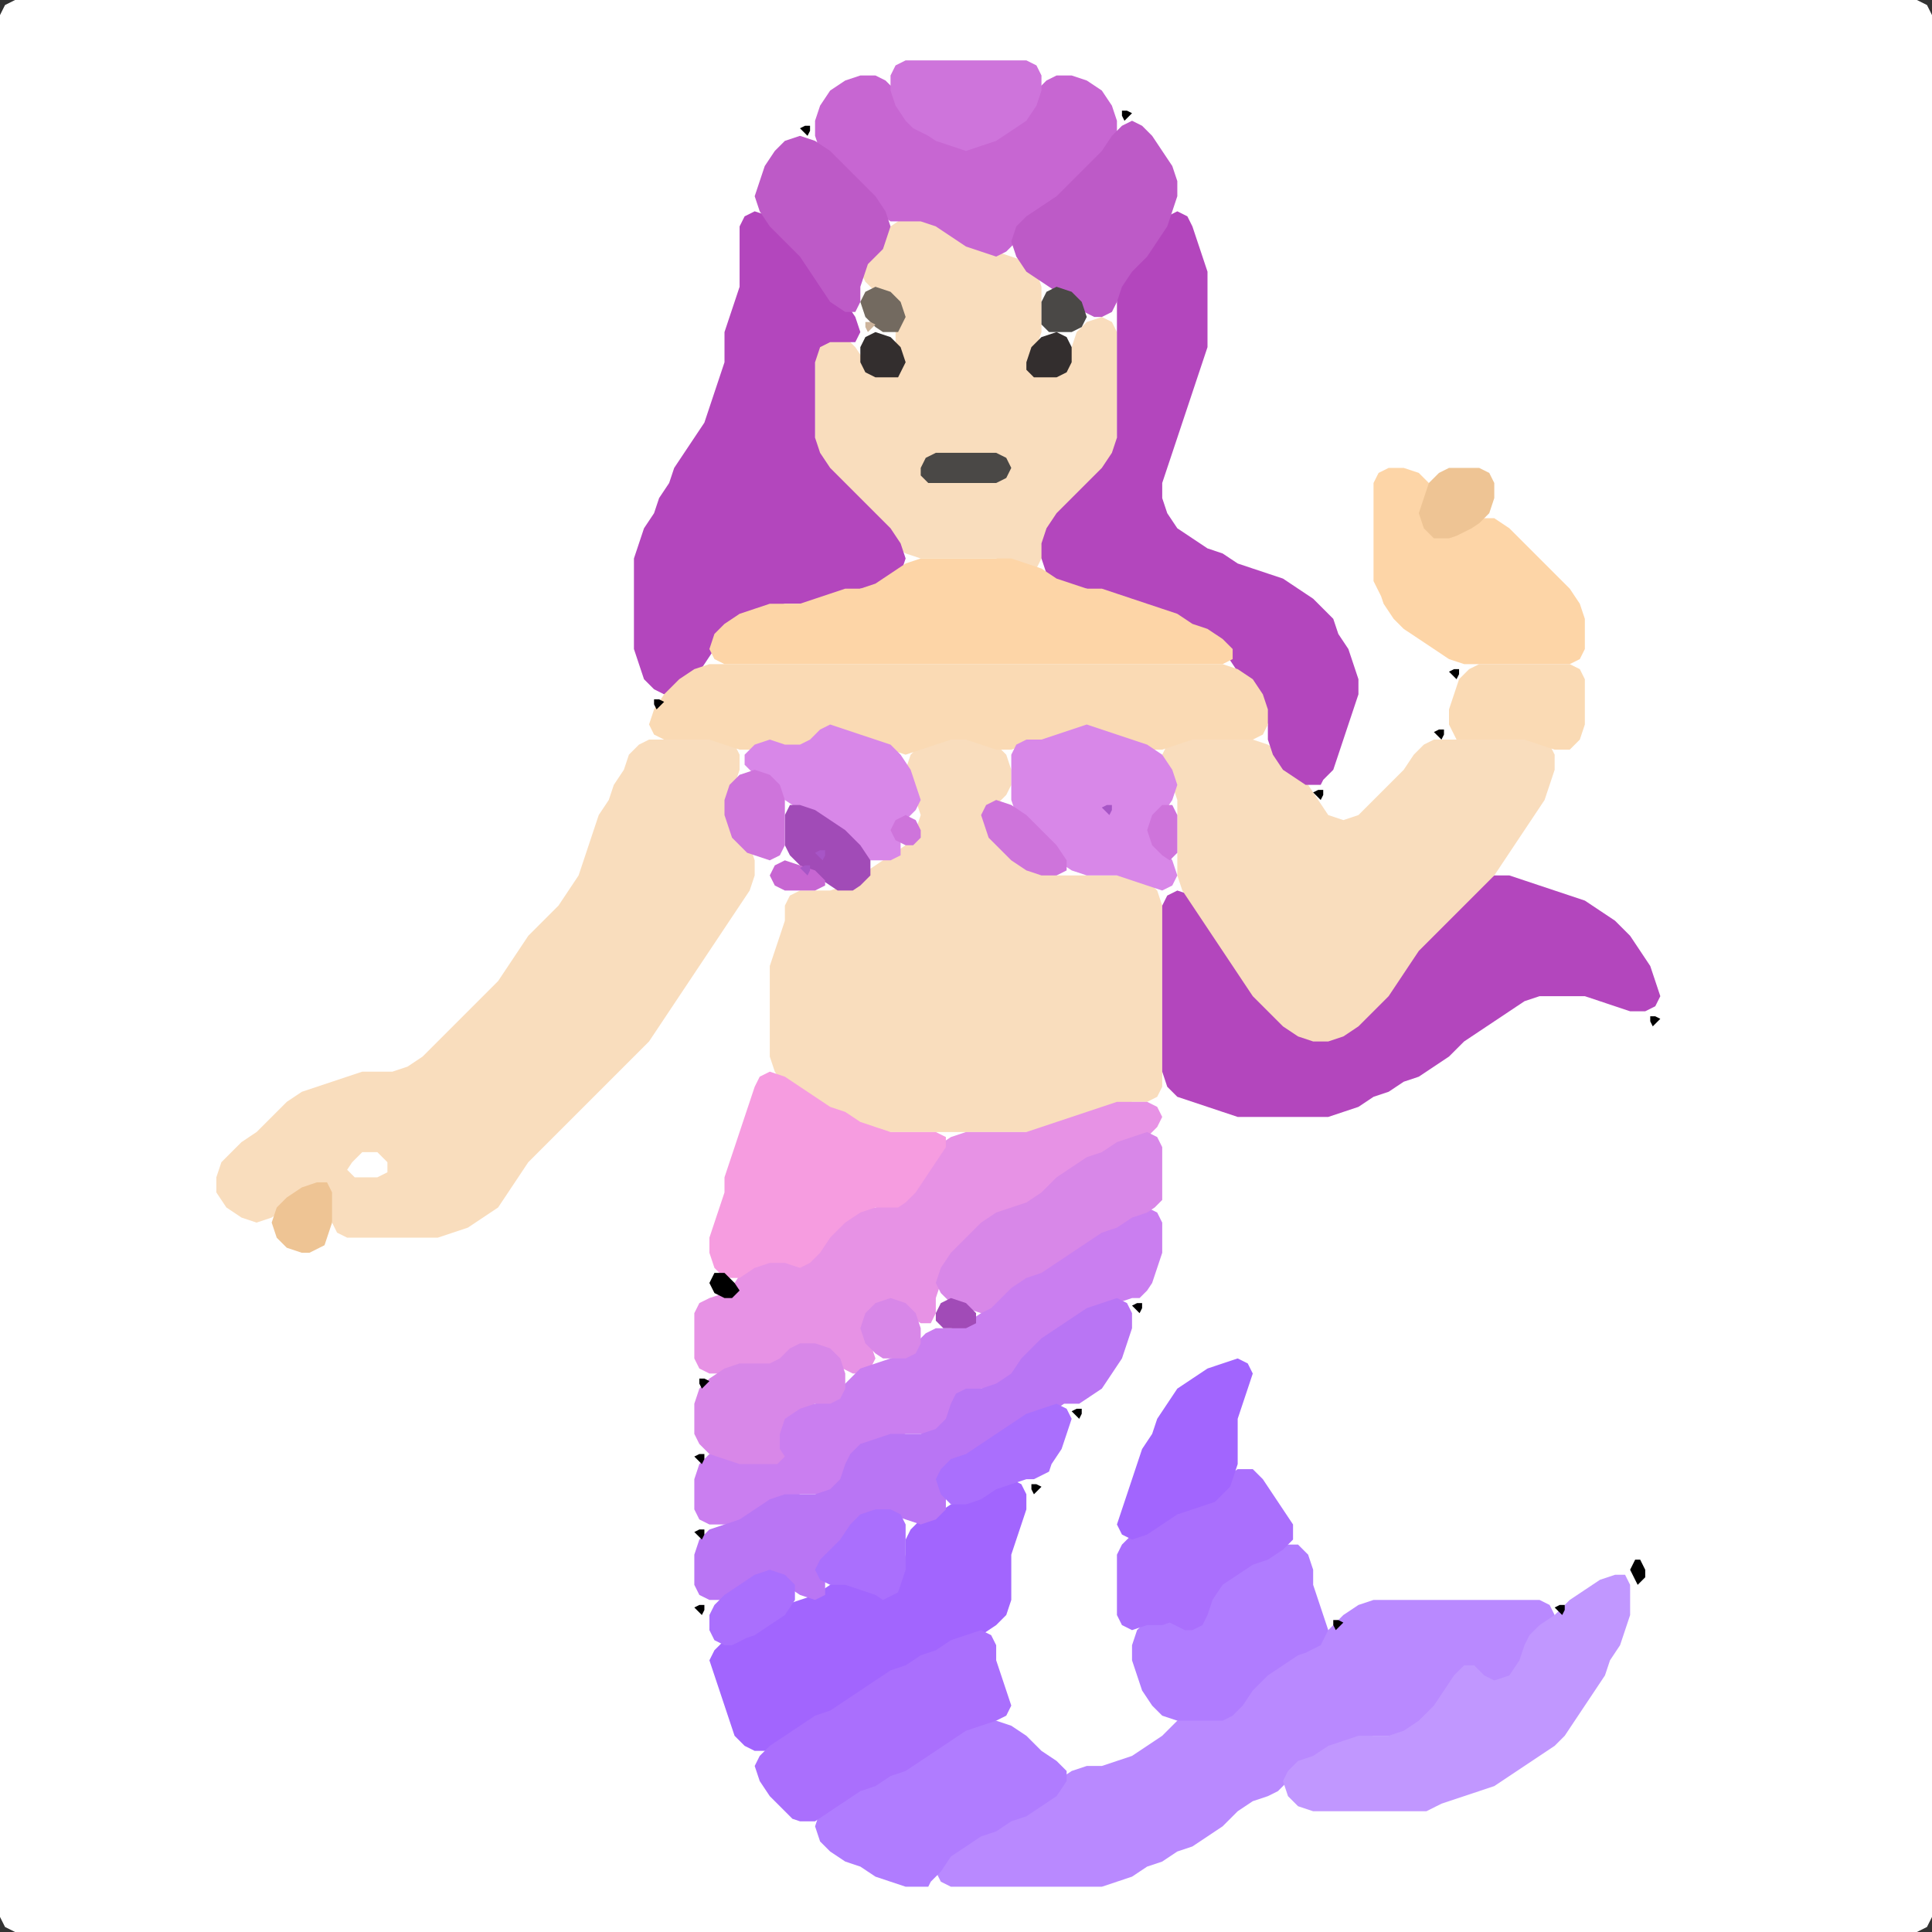 <?xml version="1.0" encoding="UTF-8" standalone="no"?>
<!DOCTYPE svg PUBLIC "-//W3C//DTD SVG 1.1//EN"
"http://www.w3.org/Graphics/SVG/1.1/DTD/svg11.dtd">
<svg width="128" height="128" xmlns="http://www.w3.org/2000/svg" version="1.1">
<rect width="100%" height="100%" fill="#333333" stroke="none"/>
<path d="M 26.5 128.0 L 27.0 128.0 L 28.0 128.0 L 29.0 128.0 L 30.0 128.0 L 31.0 128.0 L 32.0 128.0 L 33.0 128.0 L 34.0 128.0 L 35.0 128.0 L 36.0 128.0 L 37.0 128.0 L 38.0 128.0 L 39.0 128.0 L 40.0 128.0 L 41.0 128.0 L 42.0 128.0 L 43.0 128.0 L 44.0 128.0 L 45.0 128.0 L 46.0 128.0 L 47.0 128.0 L 48.0 128.0 L 49.0 128.0 L 50.0 128.0 L 51.0 128.0 L 52.0 128.0 L 53.0 128.0 L 54.0 128.0 L 55.0 128.0 L 56.0 128.0 L 57.0 128.0 L 58.0 128.0 L 59.0 128.0 L 60.0 128.0 L 61.0 128.0 L 62.0 128.0 L 63.0 128.0 L 64.0 128.0 L 65.0 128.0 L 66.0 128.0 L 67.0 128.0 L 68.0 128.0 L 69.0 128.0 L 70.0 128.0 L 71.0 128.0 L 72.0 128.0 L 73.0 128.0 L 74.0 128.0 L 75.0 128.0 L 76.0 128.0 L 77.0 128.0 L 78.0 128.0 L 79.0 128.0 L 80.0 128.0 L 81.0 128.0 L 82.0 128.0 L 83.0 128.0 L 84.0 128.0 L 85.0 128.0 L 86.0 128.0 L 87.0 128.0 L 88.0 128.0 L 89.0 128.0 L 90.0 128.0 L 91.0 128.0 L 92.0 128.0 L 93.0 128.0 L 94.0 128.0 L 95.0 128.0 L 96.0 128.0 L 97.0 128.0 L 98.0 128.0 L 99.0 128.0 L 100.0 128.0 L 101.0 128.0 L 102.0 128.0 L 103.0 128.0 L 104.0 128.0 L 105.0 128.0 L 106.0 128.0 L 107.0 128.0 L 108.0 128.0 L 109.0 128.0 L 110.0 128.0 L 111.0 128.0 L 112.0 128.0 L 113.0 128.0 L 114.0 128.0 L 115.0 128.0 L 116.0 128.0 L 117.0 128.0 L 118.0 128.0 L 119.0 128.0 L 120.0 128.0 L 121.0 128.0 L 122.0 128.0 L 123.0 128.0 L 124.0 128.0 L 125.0 128.0 L 126.0 128.0 L 127.0 128.0 L 127.667 127.667 L 128.0 127.0 L 128.0 126.0 L 128.0 125.0 L 128.0 124.0 L 128.0 123.0 L 128.0 122.0 L 128.0 121.0 L 128.0 120.0 L 128.0 119.0 L 128.0 118.0 L 128.0 117.0 L 128.0 116.0 L 128.0 115.0 L 128.0 114.0 L 128.0 113.0 L 128.0 112.0 L 128.0 111.0 L 128.0 110.0 L 128.0 109.0 L 128.0 108.0 L 128.0 107.0 L 128.0 106.0 L 128.0 105.0 L 128.0 104.0 L 128.0 103.0 L 128.0 102.0 L 128.0 101.0 L 128.0 100.0 L 128.0 99.0 L 128.0 98.0 L 128.0 97.0 L 128.0 96.0 L 128.0 95.0 L 128.0 94.0 L 128.0 93.0 L 128.0 92.0 L 128.0 91.0 L 128.0 90.0 L 128.0 89.0 L 128.0 88.0 L 128.0 87.0 L 128.0 86.0 L 128.0 85.0 L 128.0 84.0 L 128.0 83.0 L 128.0 82.0 L 128.0 81.0 L 128.0 80.0 L 128.0 79.0 L 128.0 78.0 L 128.0 77.0 L 128.0 76.0 L 128.0 75.0 L 128.0 74.0 L 128.0 73.0 L 128.0 72.0 L 128.0 71.0 L 128.0 70.0 L 128.0 69.0 L 128.0 68.0 L 128.0 67.0 L 128.0 66.0 L 128.0 65.0 L 128.0 64.0 L 128.0 63.0 L 128.0 62.0 L 128.0 61.0 L 128.0 60.0 L 128.0 59.0 L 128.0 58.0 L 128.0 57.0 L 128.0 56.0 L 128.0 55.0 L 128.0 54.0 L 128.0 53.0 L 128.0 52.0 L 128.0 51.0 L 128.0 50.0 L 128.0 49.0 L 128.0 48.0 L 128.0 47.0 L 128.0 46.0 L 128.0 45.0 L 128.0 44.0 L 128.0 43.0 L 128.0 42.0 L 128.0 41.0 L 128.0 40.0 L 128.0 39.0 L 128.0 38.0 L 128.0 37.0 L 128.0 36.0 L 128.0 35.0 L 128.0 34.0 L 128.0 33.0 L 128.0 32.0 L 128.0 31.0 L 128.0 30.0 L 128.0 29.0 L 128.0 28.0 L 128.0 27.0 L 128.0 26.0 L 128.0 25.0 L 128.0 24.0 L 128.0 23.0 L 128.0 22.0 L 128.0 21.0 L 128.0 20.0 L 128.0 19.0 L 128.0 18.0 L 128.0 17.0 L 128.0 16.0 L 128.0 15.0 L 128.0 14.0 L 128.0 13.0 L 128.0 12.0 L 128.0 11.0 L 128.0 10.0 L 128.0 9.0 L 128.0 8.0 L 128.0 7.0 L 128.0 6.0 L 128.0 5.0 L 128.0 4.0 L 128.0 3.0 L 128.0 2.0 L 128.0 1.0 L 127.667 0.333 L 127.0 0.0 L 126.0 0.0 L 125.0 0.0 L 124.0 0.0 L 123.0 0.0 L 122.0 0.0 L 121.0 0.0 L 120.0 0.0 L 119.0 0.0 L 118.0 0.0 L 117.0 0.0 L 116.0 0.0 L 115.0 0.0 L 114.0 0.0 L 113.0 0.0 L 112.0 0.0 L 111.0 0.0 L 110.0 0.0 L 109.0 0.0 L 108.0 0.0 L 107.0 0.0 L 106.0 0.0 L 105.0 0.0 L 104.0 0.0 L 103.0 0.0 L 102.0 0.0 L 101.0 0.0 L 100.0 0.0 L 99.0 0.0 L 98.0 0.0 L 97.0 0.0 L 96.0 0.0 L 95.0 0.0 L 94.0 0.0 L 93.0 0.0 L 92.0 0.0 L 91.0 0.0 L 90.0 0.0 L 89.0 0.0 L 88.0 0.0 L 87.0 0.0 L 86.0 0.0 L 85.0 0.0 L 84.0 0.0 L 83.0 0.0 L 82.0 0.0 L 81.0 0.0 L 80.0 0.0 L 79.0 0.0 L 78.0 0.0 L 77.0 0.0 L 76.0 0.0 L 75.0 0.0 L 74.0 0.0 L 73.0 0.0 L 72.0 0.0 L 71.0 0.0 L 70.0 0.0 L 69.0 0.0 L 68.0 0.0 L 67.0 0.0 L 66.0 0.0 L 65.0 0.0 L 64.0 0.0 L 63.0 0.0 L 62.0 0.0 L 61.0 0.0 L 60.0 0.0 L 59.0 0.0 L 58.0 0.0 L 57.0 0.0 L 56.0 0.0 L 55.0 0.0 L 54.0 0.0 L 53.0 0.0 L 52.0 0.0 L 51.0 0.0 L 50.0 0.0 L 49.0 0.0 L 48.0 0.0 L 47.0 0.0 L 46.0 0.0 L 45.0 0.0 L 44.0 0.0 L 43.0 0.0 L 42.0 0.0 L 41.0 0.0 L 40.0 0.0 L 39.0 0.0 L 38.0 0.0 L 37.0 0.0 L 36.0 0.0 L 35.0 0.0 L 34.0 0.0 L 33.0 0.0 L 32.0 0.0 L 31.0 0.0 L 30.0 0.0 L 29.0 0.0 L 28.0 0.0 L 27.0 0.0 L 26.0 0.0 L 25.0 0.0 L 24.0 0.0 L 23.0 0.0 L 22.0 0.0 L 21.0 0.0 L 20.0 0.0 L 19.0 0.0 L 18.0 0.0 L 17.0 0.0 L 16.0 0.0 L 15.0 0.0 L 14.0 0.0 L 13.0 0.0 L 12.0 0.0 L 11.0 0.0 L 10.0 0.0 L 9.0 0.0 L 8.0 0.0 L 7.0 0.0 L 6.0 0.0 L 5.0 0.0 L 4.0 0.0 L 3.0 0.0 L 2.0 0.0 L 1.0 0.0 L 0.333 0.333 L 0.0 1.0 L 0.0 2.0 L 0.0 3.0 L 0.0 4.0 L 0.0 5.0 L 0.0 6.0 L 0.0 7.0 L 0.0 8.0 L 0.0 9.0 L 0.0 10.0 L 0.0 11.0 L 0.0 12.0 L 0.0 13.0 L 0.0 14.0 L 0.0 15.0 L 0.0 16.0 L 0.0 17.0 L 0.0 18.0 L 0.0 19.0 L 0.0 20.0 L 0.0 21.0 L 0.0 22.0 L 0.0 23.0 L 0.0 24.0 L 0.0 25.0 L 0.0 26.0 L 0.0 27.0 L 0.0 28.0 L 0.0 29.0 L 0.0 30.0 L 0.0 31.0 L 0.0 32.0 L 0.0 33.0 L 0.0 34.0 L 0.0 35.0 L 0.0 36.0 L 0.0 37.0 L 0.0 38.0 L 0.0 39.0 L 0.0 40.0 L 0.0 41.0 L 0.0 42.0 L 0.0 43.0 L 0.0 44.0 L 0.0 45.0 L 0.0 46.0 L 0.0 47.0 L 0.0 48.0 L 0.0 49.0 L 0.0 50.0 L 0.0 51.0 L 0.0 52.0 L 0.0 53.0 L 0.0 54.0 L 0.0 55.0 L 0.0 56.0 L 0.0 57.0 L 0.0 58.0 L 0.0 59.0 L 0.0 60.0 L 0.0 61.0 L 0.0 62.0 L 0.0 63.0 L 0.0 64.0 L 0.0 65.0 L 0.0 66.0 L 0.0 67.0 L 0.0 68.0 L 0.0 69.0 L 0.0 70.0 L 0.0 71.0 L 0.0 72.0 L 0.0 73.0 L 0.0 74.0 L 0.0 75.0 L 0.0 76.0 L 0.0 77.0 L 0.0 78.0 L 0.0 79.0 L 0.0 80.0 L 0.0 81.0 L 0.0 82.0 L 0.0 83.0 L 0.0 84.0 L 0.0 85.0 L 0.0 86.0 L 0.0 87.0 L 0.0 88.0 L 0.0 89.0 L 0.0 90.0 L 0.0 91.0 L 0.0 92.0 L 0.0 93.0 L 0.0 94.0 L 0.0 95.0 L 0.0 96.0 L 0.0 97.0 L 0.0 98.0 L 0.0 99.0 L 0.0 100.0 L 0.0 101.0 L 0.0 102.0 L 0.0 103.0 L 0.0 104.0 L 0.0 105.0 L 0.0 106.0 L 0.0 107.0 L 0.0 108.0 L 0.0 109.0 L 0.0 110.0 L 0.0 111.0 L 0.0 112.0 L 0.0 113.0 L 0.0 114.0 L 0.0 115.0 L 0.0 116.0 L 0.0 117.0 L 0.0 118.0 L 0.0 119.0 L 0.0 120.0 L 0.0 121.0 L 0.0 122.0 L 0.0 123.0 L 0.0 124.0 L 0.0 125.0 L 0.0 126.0 L 0.0 127.0 L 0.333 127.667 L 1.0 128.0 L 2.0 128.0 L 3.0 128.0 L 4.0 128.0 L 5.0 128.0 L 6.0 128.0 L 7.0 128.0 L 8.0 128.0 L 9.0 128.0 L 10.0 128.0 L 11.0 128.0 L 12.0 128.0 L 13.0 128.0 L 14.0 128.0 L 15.0 128.0 L 16.0 128.0 L 17.0 128.0 L 18.0 128.0 L 19.0 128.0 L 20.0 128.0 L 21.0 128.0 L 22.0 128.0 L 23.0 128.0 L 24.0 128.0 L 25.0 128.0 L 25.5 128.0 Z" stroke="none" fill="rgb(255,255,255)" />
<path d="M 59.5 75.0 L 60.0 75.0 L 61.0 75.0 L 62.0 75.0 L 63.0 75.0 L 64.0 75.0 L 65.0 75.0 L 66.0 75.0 L 67.0 75.0 L 68.0 75.0 L 69.0 75.0 L 70.0 74.667 L 71.0 74.333 L 72.0 74.0 L 73.0 73.667 L 74.0 73.333 L 75.0 73.0 L 76.0 73.0 L 76.667 72.667 L 77.0 72.0 L 77.0 71.0 L 77.0 70.0 L 77.0 69.0 L 77.0 68.0 L 77.0 67.0 L 77.0 66.0 L 77.0 65.0 L 77.0 64.0 L 77.0 63.0 L 77.0 62.0 L 77.0 61.0 L 77.0 60.0 L 76.667 59.0 L 76.0 58.333 L 75.0 58.0 L 74.0 58.0 L 73.0 58.0 L 72.0 58.0 L 71.0 58.0 L 70.0 58.0 L 69.0 57.667 L 68.0 57.0 L 67.0 56.0 L 66.0 55.0 L 65.667 54.0 L 66.0 53.333 L 66.667 52.667 L 67.0 52.0 L 67.0 51.0 L 66.667 50.0 L 66.0 49.333 L 65.0 49.0 L 64.0 49.0 L 63.0 49.0 L 62.0 49.0 L 61.0 49.333 L 60.333 50.0 L 60.0 51.0 L 60.333 52.0 L 60.667 53.0 L 61.0 54.0 L 60.667 55.0 L 60.0 56.0 L 59.0 56.667 L 58.0 57.333 L 57.0 58.0 L 56.0 58.667 L 55.0 59.0 L 54.0 59.0 L 53.0 59.0 L 52.333 59.333 L 52.0 60.0 L 52.0 61.0 L 51.667 62.0 L 51.333 63.0 L 51.0 64.0 L 51.0 65.0 L 51.0 66.0 L 51.0 67.0 L 51.0 68.0 L 51.0 69.0 L 51.0 70.0 L 51.333 71.0 L 52.0 72.0 L 53.0 72.667 L 54.0 73.333 L 55.0 73.667 L 56.0 74.333 L 57.0 74.667 L 58.0 75.0 L 58.5 75.0 Z" stroke="none" fill="rgb(249,221,189)" />
<path d="M 24.5 82.0 L 25.0 82.0 L 26.0 82.0 L 27.0 82.0 L 28.0 82.0 L 29.0 82.0 L 30.0 81.667 L 31.0 81.333 L 32.0 80.667 L 33.0 80.0 L 33.667 79.0 L 34.333 78.0 L 35.0 77.0 L 36.0 76.0 L 37.0 75.0 L 38.0 74.0 L 39.0 73.0 L 40.0 72.0 L 41.0 71.0 L 42.0 70.0 L 43.0 69.0 L 43.667 68.0 L 44.333 67.0 L 45.0 66.0 L 45.667 65.0 L 46.333 64.0 L 47.0 63.0 L 47.667 62.0 L 48.333 61.0 L 49.0 60.0 L 49.667 59.0 L 50.0 58.0 L 50.0 57.0 L 49.667 56.0 L 49.0 55.0 L 48.333 54.0 L 48.333 53.0 L 48.667 52.0 L 49.0 51.0 L 49.0 50.0 L 48.667 49.333 L 48.0 49.0 L 47.0 49.0 L 46.0 49.0 L 45.0 49.0 L 44.0 49.0 L 43.0 49.0 L 42.333 49.333 L 41.667 50.0 L 41.333 51.0 L 40.667 52.0 L 40.333 53.0 L 39.667 54.0 L 39.333 55.0 L 39.0 56.0 L 38.667 57.0 L 38.333 58.0 L 37.667 59.0 L 37.0 60.0 L 36.0 61.0 L 35.0 62.0 L 34.333 63.0 L 33.667 64.0 L 33.0 65.0 L 32.0 66.0 L 31.0 67.0 L 30.0 68.0 L 29.0 69.0 L 28.0 70.0 L 27.0 70.667 L 26.0 71.0 L 25.0 71.0 L 24.0 71.0 L 23.0 71.333 L 22.0 71.667 L 21.0 72.0 L 20.0 72.333 L 19.0 73.0 L 18.0 74.0 L 17.0 75.0 L 16.0 75.667 L 15.333 76.333 L 14.667 77.0 L 14.333 78.0 L 14.333 79.0 L 15.0 80.0 L 16.0 80.667 L 17.0 81.0 L 18.0 80.667 L 19.0 80.0 L 20.0 79.333 L 21.0 79.333 L 21.667 80.0 L 22.0 81.0 L 22.333 81.667 L 23.0 82.0 L 23.5 82.0 Z" stroke="none" fill="rgb(249,221,189)" />
<path d="M 103.5 66.0 L 104.0 66.0 L 105.0 66.0 L 106.0 66.333 L 107.0 66.667 L 108.0 67.0 L 109.0 67.0 L 109.667 66.667 L 110.0 66.0 L 109.667 65.0 L 109.333 64.0 L 108.667 63.0 L 108.0 62.0 L 107.0 61.0 L 106.0 60.333 L 105.0 59.667 L 104.0 59.333 L 103.0 59.0 L 102.0 58.667 L 101.0 58.333 L 100.0 58.0 L 99.0 58.0 L 98.0 58.333 L 97.0 59.0 L 96.0 60.0 L 95.0 61.0 L 94.0 62.0 L 93.333 63.0 L 92.667 64.0 L 92.0 65.0 L 91.0 66.0 L 90.0 67.0 L 89.0 68.0 L 88.0 68.667 L 87.0 68.667 L 86.0 68.0 L 85.0 67.0 L 84.0 66.0 L 83.0 65.0 L 82.333 64.0 L 81.667 63.0 L 81.0 62.0 L 80.333 61.0 L 79.667 60.0 L 79.0 59.333 L 78.0 59.0 L 77.333 59.333 L 77.0 60.0 L 77.0 61.0 L 77.0 62.0 L 77.0 63.0 L 77.0 64.0 L 77.0 65.0 L 77.0 66.0 L 77.0 67.0 L 77.0 68.0 L 77.0 69.0 L 77.0 70.0 L 77.0 71.0 L 77.333 72.0 L 78.0 72.667 L 79.0 73.0 L 80.0 73.333 L 81.0 73.667 L 82.0 74.0 L 83.0 74.0 L 84.0 74.0 L 85.0 74.0 L 86.0 74.0 L 87.0 74.0 L 88.0 74.0 L 89.0 73.667 L 90.0 73.333 L 91.0 72.667 L 92.0 72.333 L 93.0 71.667 L 94.0 71.333 L 95.0 70.667 L 96.0 70.0 L 97.0 69.0 L 98.0 68.333 L 99.0 67.667 L 100.0 67.0 L 101.0 66.333 L 102.0 66.0 L 102.5 66.0 Z" stroke="none" fill="rgb(179,70,189)" />
<path d="M 84.5 67.5 L 85.0 68.0 L 86.0 68.667 L 87.0 69.0 L 88.0 69.0 L 89.0 68.667 L 90.0 68.0 L 91.0 67.0 L 92.0 66.0 L 92.667 65.0 L 93.333 64.0 L 94.0 63.0 L 95.0 62.0 L 96.0 61.0 L 97.0 60.0 L 98.0 59.0 L 99.0 58.0 L 99.667 57.0 L 100.333 56.0 L 101.0 55.0 L 101.667 54.0 L 102.333 53.0 L 102.667 52.0 L 103.0 51.0 L 103.0 50.0 L 102.667 49.333 L 102.0 49.0 L 101.0 49.0 L 100.0 49.0 L 99.0 49.0 L 98.0 49.0 L 97.0 49.0 L 96.0 49.0 L 95.0 49.0 L 94.333 49.333 L 93.667 50.0 L 93.0 51.0 L 92.0 52.0 L 91.0 53.0 L 90.0 54.0 L 89.0 54.333 L 88.0 54.0 L 87.333 53.0 L 86.667 52.0 L 86.0 51.0 L 85.0 50.0 L 84.0 49.333 L 83.0 49.0 L 82.0 49.0 L 81.0 49.0 L 80.0 49.0 L 79.0 49.0 L 78.0 49.0 L 77.333 49.333 L 77.0 50.0 L 77.333 51.0 L 77.667 52.0 L 78.0 53.0 L 78.0 54.0 L 78.0 55.0 L 78.0 56.0 L 78.0 57.0 L 78.0 58.0 L 78.333 59.0 L 79.0 60.0 L 79.667 61.0 L 80.333 62.0 L 81.0 63.0 L 81.667 64.0 L 82.333 65.0 L 83.0 66.0 L 83.5 66.5 Z" stroke="none" fill="rgb(249,221,189)" />
<path d="M 62.5 37.0 L 63.0 37.0 L 64.0 37.0 L 65.0 37.0 L 66.0 37.0 L 67.0 37.333 L 68.0 37.667 L 68.667 37.667 L 69.0 37.0 L 69.333 36.0 L 70.0 35.0 L 71.0 34.0 L 72.0 33.0 L 73.0 32.0 L 73.667 31.0 L 74.0 30.0 L 74.0 29.0 L 74.0 28.0 L 74.0 27.0 L 74.0 26.0 L 74.0 25.0 L 74.0 24.0 L 74.0 23.0 L 74.0 22.0 L 73.667 21.333 L 73.0 21.0 L 72.0 21.333 L 71.333 22.0 L 71.0 23.0 L 70.667 24.0 L 70.0 24.667 L 69.0 24.667 L 68.667 24.0 L 68.667 23.0 L 69.0 22.0 L 69.0 21.0 L 69.0 20.0 L 69.0 19.0 L 68.667 18.0 L 68.0 17.333 L 67.0 17.0 L 66.0 16.667 L 65.0 16.333 L 64.0 15.667 L 63.0 15.0 L 62.0 14.333 L 61.0 14.0 L 60.0 14.333 L 59.0 15.0 L 58.0 16.0 L 57.333 17.0 L 57.0 18.0 L 57.333 18.667 L 58.0 19.333 L 59.0 20.0 L 59.333 21.0 L 59.333 22.0 L 59.333 23.0 L 59.333 24.0 L 59.0 24.667 L 58.0 24.667 L 57.333 24.0 L 56.667 23.0 L 56.0 22.333 L 55.0 22.0 L 54.333 22.333 L 54.0 23.0 L 54.0 24.0 L 54.0 25.0 L 54.0 26.0 L 54.0 27.0 L 54.0 28.0 L 54.0 29.0 L 54.0 30.0 L 54.333 31.0 L 55.0 32.0 L 56.0 33.0 L 57.0 34.0 L 58.0 35.0 L 59.0 36.0 L 60.0 36.667 L 61.0 37.0 L 61.5 37.0 Z" stroke="none" fill="rgb(249,221,189)" />
<path d="M 95.5 113.5 L 95.667 113.0 L 96.333 112.0 L 97.0 111.667 L 98.0 111.667 L 99.0 112.0 L 100.0 111.667 L 100.667 111.0 L 101.0 110.0 L 101.333 109.0 L 102.0 108.333 L 102.667 107.667 L 103.0 107.0 L 102.667 106.333 L 102.0 106.0 L 101.0 106.0 L 100.0 106.0 L 99.0 106.0 L 98.0 106.0 L 97.0 106.0 L 96.0 106.0 L 95.0 106.0 L 94.0 106.0 L 93.0 106.0 L 92.0 106.0 L 91.0 106.0 L 90.0 106.333 L 89.0 107.0 L 88.0 108.0 L 87.0 108.667 L 86.0 109.333 L 85.0 109.667 L 84.0 110.333 L 83.0 111.0 L 82.333 112.0 L 81.667 113.0 L 81.0 113.333 L 80.0 113.333 L 79.0 113.333 L 78.0 114.0 L 77.0 115.0 L 76.0 115.667 L 75.0 116.333 L 74.0 116.667 L 73.0 117.0 L 72.0 117.0 L 71.0 117.333 L 70.0 118.0 L 69.0 119.0 L 68.0 119.667 L 67.0 120.333 L 66.0 120.667 L 65.0 121.333 L 64.0 121.667 L 63.0 122.333 L 62.333 123.0 L 62.0 124.0 L 62.333 124.667 L 63.0 125.0 L 64.0 125.0 L 65.0 125.0 L 66.0 125.0 L 67.0 125.0 L 68.0 125.0 L 69.0 125.0 L 70.0 125.0 L 71.0 125.0 L 72.0 125.0 L 73.0 125.0 L 74.0 124.667 L 75.0 124.333 L 76.0 123.667 L 77.0 123.333 L 78.0 122.667 L 79.0 122.333 L 80.0 121.667 L 81.0 121.0 L 82.0 120.0 L 83.0 119.333 L 84.0 119.0 L 84.667 118.667 L 85.333 118.0 L 86.0 117.333 L 87.0 116.667 L 88.0 116.333 L 89.0 115.667 L 90.0 115.333 L 91.0 115.0 L 92.0 115.0 L 93.0 115.0 L 94.0 114.667 L 94.5 114.5 Z" stroke="none" fill="rgb(185,137,255)" />
<path d="M 53.5 40.0 L 54.0 40.0 L 55.0 39.667 L 56.0 39.333 L 57.0 39.0 L 58.0 39.0 L 59.0 38.667 L 59.667 38.0 L 60.0 37.0 L 59.667 36.0 L 59.0 35.0 L 58.0 34.0 L 57.0 33.0 L 56.0 32.0 L 55.0 31.0 L 54.333 30.0 L 54.0 29.0 L 54.0 28.0 L 54.0 27.0 L 54.0 26.0 L 54.0 25.0 L 54.0 24.0 L 54.333 23.0 L 55.0 22.667 L 56.0 22.667 L 56.667 22.667 L 57.0 22.0 L 56.667 21.0 L 56.0 20.0 L 55.0 19.0 L 54.333 18.0 L 53.667 17.0 L 53.0 16.0 L 52.0 15.0 L 51.0 14.333 L 50.0 14.0 L 49.333 14.333 L 49.0 15.0 L 49.0 16.0 L 49.0 17.0 L 49.0 18.0 L 49.0 19.0 L 48.667 20.0 L 48.333 21.0 L 48.0 22.0 L 48.0 23.0 L 48.0 24.0 L 47.667 25.0 L 47.333 26.0 L 47.0 27.0 L 46.667 28.0 L 46.0 29.0 L 45.333 30.0 L 44.667 31.0 L 44.333 32.0 L 43.667 33.0 L 43.333 34.0 L 42.667 35.0 L 42.333 36.0 L 42.0 37.0 L 42.0 38.0 L 42.0 39.0 L 42.0 40.0 L 42.0 41.0 L 42.0 42.0 L 42.0 43.0 L 42.333 44.0 L 42.667 45.0 L 43.333 45.667 L 44.0 46.0 L 45.0 45.667 L 46.0 45.0 L 46.667 44.0 L 47.333 43.0 L 48.0 42.0 L 49.0 41.333 L 50.0 40.667 L 51.0 40.333 L 52.0 40.0 L 52.5 40.0 Z" stroke="none" fill="rgb(179,70,189)" />
<path d="M 87.5 52.0 L 87.667 51.667 L 88.333 51.0 L 88.667 50.0 L 89.0 49.0 L 89.333 48.0 L 89.667 47.0 L 90.0 46.0 L 90.0 45.0 L 89.667 44.0 L 89.333 43.0 L 88.667 42.0 L 88.333 41.0 L 87.667 40.333 L 87.0 39.667 L 86.0 39.0 L 85.0 38.333 L 84.0 38.0 L 83.0 37.667 L 82.0 37.333 L 81.0 36.667 L 80.0 36.333 L 79.0 35.667 L 78.0 35.0 L 77.333 34.0 L 77.0 33.0 L 77.0 32.0 L 77.333 31.0 L 77.667 30.0 L 78.0 29.0 L 78.333 28.0 L 78.667 27.0 L 79.0 26.0 L 79.333 25.0 L 79.667 24.0 L 80.0 23.0 L 80.0 22.0 L 80.0 21.0 L 80.0 20.0 L 80.0 19.0 L 80.0 18.0 L 79.667 17.0 L 79.333 16.0 L 79.0 15.0 L 78.667 14.333 L 78.0 14.0 L 77.333 14.333 L 76.667 15.0 L 76.0 16.0 L 75.0 17.0 L 74.333 18.0 L 74.0 19.0 L 74.0 20.0 L 74.0 21.0 L 74.0 22.0 L 74.0 23.0 L 74.0 24.0 L 74.0 25.0 L 74.0 26.0 L 74.0 27.0 L 74.0 28.0 L 74.0 29.0 L 73.667 30.0 L 73.0 31.0 L 72.0 32.0 L 71.0 33.0 L 70.0 34.0 L 69.333 35.0 L 69.0 36.0 L 69.0 37.0 L 69.333 38.0 L 70.0 38.667 L 71.0 39.0 L 72.0 39.0 L 73.0 39.333 L 74.0 39.667 L 75.0 40.0 L 76.0 40.333 L 77.0 40.667 L 78.0 41.333 L 79.0 41.667 L 80.0 42.333 L 81.0 43.0 L 81.667 44.0 L 82.333 45.0 L 83.0 46.0 L 83.667 47.0 L 84.0 48.0 L 84.0 49.0 L 84.333 50.0 L 85.0 51.0 L 86.0 51.667 L 86.5 52.0 Z" stroke="none" fill="rgb(179,70,189)" />
<path d="M 53.5 50.0 L 53.667 49.667 L 54.333 49.0 L 55.0 48.667 L 56.0 48.667 L 57.0 49.0 L 58.0 49.333 L 59.0 49.667 L 60.0 50.0 L 61.0 49.667 L 62.0 49.333 L 63.0 49.0 L 64.0 49.0 L 65.0 49.333 L 66.0 49.667 L 67.0 49.667 L 68.0 49.333 L 69.0 49.0 L 70.0 49.0 L 71.0 48.667 L 72.0 48.667 L 73.0 48.667 L 74.0 49.0 L 75.0 49.333 L 76.0 49.667 L 77.0 49.667 L 78.0 49.333 L 79.0 49.0 L 80.0 49.0 L 81.0 49.0 L 82.0 49.0 L 83.0 49.0 L 83.667 48.667 L 84.0 48.0 L 84.0 47.0 L 83.667 46.0 L 83.0 45.0 L 82.0 44.333 L 81.0 44.0 L 80.0 44.0 L 79.0 44.0 L 78.0 44.0 L 77.0 44.0 L 76.0 44.0 L 75.0 44.0 L 74.0 44.0 L 73.0 44.0 L 72.0 44.0 L 71.0 44.0 L 70.0 44.0 L 69.0 44.0 L 68.0 44.0 L 67.0 44.0 L 66.0 44.0 L 65.0 44.0 L 64.0 44.0 L 63.0 44.0 L 62.0 44.0 L 61.0 44.0 L 60.0 44.0 L 59.0 44.0 L 58.0 44.0 L 57.0 44.0 L 56.0 44.0 L 55.0 44.0 L 54.0 44.0 L 53.0 44.0 L 52.0 44.0 L 51.0 44.0 L 50.0 44.0 L 49.0 44.0 L 48.0 44.0 L 47.0 44.0 L 46.0 44.333 L 45.0 45.0 L 44.0 46.0 L 43.333 47.0 L 43.0 48.0 L 43.333 48.667 L 44.0 49.0 L 45.0 49.0 L 46.0 49.0 L 47.0 49.0 L 48.0 49.333 L 49.0 49.667 L 50.0 49.667 L 51.0 49.667 L 52.0 49.667 L 52.5 50.0 Z" stroke="none" fill="rgb(250,218,180)" />
<path d="M 56.5 91.0 L 57.0 91.0 L 57.667 90.667 L 58.0 90.0 L 57.667 89.0 L 57.667 88.0 L 58.0 87.0 L 59.0 86.667 L 60.0 87.0 L 61.0 87.667 L 61.667 87.667 L 62.0 87.0 L 62.0 86.0 L 62.333 85.0 L 63.0 84.0 L 64.0 83.0 L 65.0 82.0 L 66.0 81.0 L 67.0 80.333 L 68.0 80.0 L 69.0 79.667 L 70.0 79.0 L 71.0 78.0 L 72.0 77.333 L 73.0 76.667 L 74.0 76.333 L 75.0 75.667 L 76.0 75.333 L 76.667 74.667 L 77.0 74.0 L 76.667 73.333 L 76.0 73.0 L 75.0 73.0 L 74.0 73.0 L 73.0 73.333 L 72.0 73.667 L 71.0 74.0 L 70.0 74.333 L 69.0 74.667 L 68.0 75.0 L 67.0 75.0 L 66.0 75.0 L 65.0 75.0 L 64.0 75.0 L 63.0 75.333 L 62.0 76.0 L 61.333 77.0 L 60.667 78.0 L 60.0 79.0 L 59.0 79.667 L 58.0 80.0 L 57.0 80.0 L 56.0 80.333 L 55.0 81.0 L 54.333 82.0 L 53.667 83.0 L 53.0 83.333 L 52.0 83.333 L 51.0 83.0 L 50.0 83.333 L 49.333 84.0 L 48.667 85.0 L 48.0 85.667 L 47.0 86.0 L 46.333 86.333 L 46.0 87.0 L 46.0 88.0 L 46.0 89.0 L 46.0 90.0 L 46.333 90.667 L 47.0 91.0 L 48.0 91.0 L 49.0 91.0 L 50.0 91.0 L 51.0 91.0 L 51.667 90.667 L 52.333 90.0 L 53.0 89.333 L 54.0 89.333 L 55.0 90.0 L 55.5 90.5 Z" stroke="none" fill="rgb(231,146,229)" />
<path d="M 76.0 85.5 L 76.333 85.0 L 76.667 84.0 L 77.0 83.0 L 77.0 82.0 L 77.0 81.0 L 76.667 80.333 L 76.0 80.0 L 75.0 80.333 L 74.0 80.667 L 73.0 81.333 L 72.0 81.667 L 71.0 82.333 L 70.0 83.0 L 69.0 83.667 L 68.0 84.333 L 67.0 84.667 L 66.333 85.333 L 65.667 86.0 L 65.0 87.0 L 64.0 87.667 L 63.0 88.0 L 62.0 88.0 L 61.333 88.333 L 60.667 89.0 L 60.0 89.667 L 59.0 90.0 L 58.0 90.333 L 57.0 90.667 L 56.333 91.333 L 55.667 92.0 L 55.0 92.667 L 54.0 93.0 L 53.0 93.0 L 52.0 93.333 L 51.333 94.0 L 51.0 95.0 L 50.667 96.0 L 50.0 96.667 L 49.0 96.667 L 48.0 96.333 L 47.0 96.333 L 46.333 97.0 L 46.0 98.0 L 46.0 99.0 L 46.0 100.0 L 46.333 100.667 L 47.0 101.0 L 48.0 101.0 L 49.0 101.0 L 50.0 100.667 L 51.0 100.0 L 52.0 99.333 L 53.0 99.0 L 54.0 99.0 L 55.0 99.0 L 55.667 98.667 L 56.0 98.0 L 56.333 97.0 L 57.0 96.333 L 58.0 95.667 L 59.0 95.333 L 60.0 95.0 L 61.0 95.0 L 62.0 95.0 L 62.667 94.667 L 63.0 94.0 L 63.333 93.0 L 64.0 92.333 L 65.0 92.0 L 66.0 92.0 L 67.0 91.667 L 67.667 91.0 L 68.333 90.0 L 69.0 89.333 L 70.0 88.667 L 71.0 88.0 L 72.0 87.333 L 73.0 86.667 L 74.0 86.333 L 75.0 86.0 L 75.5 86.0 Z" stroke="none" fill="rgb(202,126,240)" />
<path d="M 49.5 44.0 L 50.0 44.0 L 51.0 44.0 L 52.0 44.0 L 53.0 44.0 L 54.0 44.0 L 55.0 44.0 L 56.0 44.0 L 57.0 44.0 L 58.0 44.0 L 59.0 44.0 L 60.0 44.0 L 61.0 44.0 L 62.0 44.0 L 63.0 44.0 L 64.0 44.0 L 65.0 44.0 L 66.0 44.0 L 67.0 44.0 L 68.0 44.0 L 69.0 44.0 L 70.0 44.0 L 71.0 44.0 L 72.0 44.0 L 73.0 44.0 L 74.0 44.0 L 75.0 44.0 L 76.0 44.0 L 77.0 44.0 L 78.0 44.0 L 79.0 44.0 L 80.0 44.0 L 81.0 44.0 L 81.667 43.667 L 81.667 43.0 L 81.0 42.333 L 80.0 41.667 L 79.0 41.333 L 78.0 40.667 L 77.0 40.333 L 76.0 40.0 L 75.0 39.667 L 74.0 39.333 L 73.0 39.0 L 72.0 39.0 L 71.0 38.667 L 70.0 38.333 L 69.0 37.667 L 68.0 37.333 L 67.0 37.0 L 66.0 37.0 L 65.0 37.0 L 64.0 37.0 L 63.0 37.0 L 62.0 37.0 L 61.0 37.0 L 60.0 37.333 L 59.0 38.0 L 58.0 38.667 L 57.0 39.0 L 56.0 39.0 L 55.0 39.333 L 54.0 39.667 L 53.0 40.0 L 52.0 40.0 L 51.0 40.0 L 50.0 40.333 L 49.0 40.667 L 48.0 41.333 L 47.333 42.0 L 47.0 43.0 L 47.333 43.667 L 48.0 44.0 L 48.5 44.0 Z" stroke="none" fill="rgb(253,213,167)" />
<path d="M 72.5 11.5 L 73.0 11.0 L 73.667 10.0 L 74.0 9.0 L 74.0 8.0 L 73.667 7.0 L 73.0 6.0 L 72.0 5.333 L 71.0 5.0 L 70.0 5.0 L 69.333 5.333 L 68.667 6.0 L 68.0 7.0 L 67.0 8.0 L 66.0 8.667 L 65.0 9.333 L 64.0 9.333 L 63.0 9.333 L 62.0 8.667 L 61.0 8.0 L 60.0 7.0 L 59.333 6.0 L 58.667 5.333 L 58.0 5.0 L 57.0 5.0 L 56.0 5.333 L 55.0 6.0 L 54.333 7.0 L 54.0 8.0 L 54.0 9.0 L 54.333 10.0 L 55.0 11.0 L 56.0 12.0 L 57.0 13.0 L 58.0 14.0 L 59.0 14.667 L 60.0 14.667 L 61.0 14.667 L 62.0 15.0 L 63.0 15.667 L 64.0 16.333 L 65.0 16.667 L 66.0 17.0 L 66.667 16.667 L 67.333 16.0 L 68.0 15.0 L 69.0 14.333 L 70.0 13.667 L 71.0 13.0 L 71.5 12.5 Z" stroke="none" fill="rgb(199,102,210)" />
<path d="M 52.5 115.5 L 53.0 115.0 L 54.0 114.333 L 55.0 113.667 L 56.0 113.333 L 57.0 112.667 L 58.0 112.0 L 59.0 111.333 L 60.0 110.667 L 61.0 110.333 L 62.0 109.667 L 63.0 109.333 L 64.0 108.667 L 65.0 108.333 L 66.0 107.667 L 66.667 107.0 L 67.0 106.0 L 67.0 105.0 L 67.0 104.0 L 67.0 103.0 L 67.333 102.0 L 67.667 101.0 L 68.0 100.0 L 68.0 99.0 L 67.667 98.333 L 67.0 98.0 L 66.0 98.333 L 65.0 98.667 L 64.0 99.333 L 63.0 99.667 L 62.0 100.333 L 61.0 100.667 L 60.333 101.333 L 60.0 102.0 L 60.0 103.0 L 59.667 104.0 L 59.0 104.667 L 58.0 104.667 L 57.0 104.333 L 56.0 104.333 L 55.0 105.0 L 54.0 105.667 L 53.0 106.0 L 52.0 106.333 L 51.0 107.0 L 50.0 107.667 L 49.0 108.333 L 48.0 108.667 L 47.333 109.333 L 47.0 110.0 L 47.333 111.0 L 47.667 112.0 L 48.0 113.0 L 48.333 114.0 L 48.667 115.0 L 49.333 115.667 L 50.0 116.0 L 51.0 116.0 L 51.5 116.0 Z" stroke="none" fill="rgb(162,101,254)" />
<path d="M 71.5 93.0 L 72.0 92.667 L 73.0 92.0 L 73.667 91.0 L 74.333 90.0 L 74.667 89.0 L 75.0 88.0 L 75.0 87.0 L 74.667 86.333 L 74.0 86.0 L 73.0 86.333 L 72.0 86.667 L 71.0 87.333 L 70.0 88.0 L 69.0 88.667 L 68.333 89.333 L 67.667 90.0 L 67.0 91.0 L 66.0 91.667 L 65.0 92.0 L 64.0 92.0 L 63.333 92.333 L 63.0 93.0 L 62.667 94.0 L 62.0 94.667 L 61.0 95.0 L 60.0 95.0 L 59.0 95.0 L 58.0 95.333 L 57.0 95.667 L 56.333 96.333 L 56.0 97.0 L 55.667 98.0 L 55.0 98.667 L 54.0 99.0 L 53.0 99.0 L 52.0 99.0 L 51.0 99.333 L 50.0 100.0 L 49.0 100.667 L 48.0 101.0 L 47.0 101.333 L 46.333 102.0 L 46.0 103.0 L 46.0 104.0 L 46.0 105.0 L 46.333 105.667 L 47.0 106.0 L 48.0 106.0 L 49.0 105.667 L 50.0 105.0 L 51.0 104.667 L 52.0 105.0 L 53.0 105.667 L 54.0 106.0 L 54.667 105.667 L 54.667 105.0 L 54.667 104.0 L 55.0 103.333 L 55.667 102.667 L 56.333 102.0 L 57.0 101.0 L 58.0 100.333 L 59.0 100.333 L 60.0 100.667 L 61.0 101.0 L 62.0 100.667 L 62.667 100.0 L 62.667 99.0 L 62.667 98.0 L 63.0 97.333 L 64.0 96.667 L 65.0 96.333 L 66.0 95.667 L 67.0 95.0 L 68.0 94.333 L 69.0 93.667 L 70.0 93.333 L 70.5 93.0 Z" stroke="none" fill="rgb(185,117,244)" />
<path d="M 95.5 119.5 L 96.0 119.333 L 97.0 119.0 L 98.0 118.667 L 99.0 118.333 L 100.0 117.667 L 101.0 117.0 L 102.0 116.333 L 103.0 115.667 L 103.667 115.0 L 104.333 114.0 L 105.0 113.0 L 105.667 112.0 L 106.333 111.0 L 106.667 110.0 L 107.333 109.0 L 107.667 108.0 L 108.0 107.0 L 108.0 106.0 L 108.0 105.0 L 107.667 104.333 L 107.0 104.333 L 106.0 104.667 L 105.0 105.333 L 104.0 106.0 L 103.0 107.0 L 102.0 107.667 L 101.333 108.333 L 101.0 109.0 L 100.667 110.0 L 100.0 111.0 L 99.0 111.333 L 98.333 111.0 L 97.667 110.333 L 97.0 110.333 L 96.333 111.0 L 95.667 112.0 L 95.0 113.0 L 94.0 114.0 L 93.0 114.667 L 92.0 115.0 L 91.0 115.0 L 90.0 115.0 L 89.0 115.333 L 88.0 115.667 L 87.0 116.333 L 86.0 116.667 L 85.333 117.333 L 85.0 118.0 L 85.333 119.0 L 86.0 119.667 L 87.0 120.0 L 88.0 120.0 L 89.0 120.0 L 90.0 120.0 L 91.0 120.0 L 92.0 120.0 L 93.0 120.0 L 94.0 120.0 L 94.5 120.0 Z" stroke="none" fill="rgb(193,151,255)" />
<path d="M 91.5 39.5 L 91.667 40.0 L 92.333 41.0 L 93.0 41.667 L 94.0 42.333 L 95.0 43.0 L 96.0 43.667 L 97.0 44.0 L 98.0 44.0 L 99.0 44.0 L 100.0 44.0 L 101.0 44.0 L 102.0 44.0 L 103.0 44.0 L 104.0 44.0 L 104.667 43.667 L 105.0 43.0 L 105.0 42.0 L 105.0 41.0 L 104.667 40.0 L 104.0 39.0 L 103.0 38.0 L 102.0 37.0 L 101.0 36.0 L 100.0 35.0 L 99.0 34.333 L 98.0 34.333 L 97.0 34.667 L 96.0 35.0 L 95.0 34.667 L 94.667 34.0 L 94.667 33.0 L 94.667 32.0 L 94.0 31.333 L 93.0 31.0 L 92.0 31.0 L 91.333 31.333 L 91.0 32.0 L 91.0 33.0 L 91.0 34.0 L 91.0 35.0 L 91.0 36.0 L 91.0 37.0 L 91.0 38.0 L 91.0 38.5 Z" stroke="none" fill="rgb(253,213,167)" />
<path d="M 59.5 80.0 L 60.0 79.667 L 60.667 79.0 L 61.333 78.0 L 62.0 77.0 L 62.667 76.0 L 62.667 75.333 L 62.0 75.0 L 61.0 75.0 L 60.0 75.0 L 59.0 75.0 L 58.0 74.667 L 57.0 74.333 L 56.0 73.667 L 55.0 73.333 L 54.0 72.667 L 53.0 72.0 L 52.0 71.333 L 51.0 71.0 L 50.333 71.333 L 50.0 72.0 L 49.667 73.0 L 49.333 74.0 L 49.0 75.0 L 48.667 76.0 L 48.333 77.0 L 48.0 78.0 L 48.0 79.0 L 47.667 80.0 L 47.333 81.0 L 47.0 82.0 L 47.0 83.0 L 47.333 84.0 L 48.0 84.667 L 49.0 84.667 L 50.0 84.0 L 51.0 83.667 L 52.0 83.667 L 53.0 84.0 L 53.667 83.667 L 54.333 83.0 L 55.0 82.0 L 56.0 81.0 L 57.0 80.333 L 58.0 80.0 L 58.5 80.0 Z" stroke="none" fill="rgb(246,156,224)" />
<path d="M 61.5 125.0 L 61.667 124.667 L 62.333 124.0 L 63.0 123.0 L 64.0 122.333 L 65.0 121.667 L 66.0 121.333 L 67.0 120.667 L 68.0 120.333 L 69.0 119.667 L 70.0 119.0 L 70.667 118.0 L 70.667 117.333 L 70.0 116.667 L 69.0 116.0 L 68.0 115.0 L 67.0 114.333 L 66.0 114.0 L 65.0 114.0 L 64.0 114.333 L 63.0 114.667 L 62.0 115.333 L 61.0 116.0 L 60.0 116.667 L 59.0 117.333 L 58.0 117.667 L 57.0 118.333 L 56.0 118.667 L 55.0 119.333 L 54.333 120.0 L 54.0 121.0 L 54.333 122.0 L 55.0 122.667 L 56.0 123.333 L 57.0 123.667 L 58.0 124.333 L 59.0 124.667 L 60.0 125.0 L 60.5 125.0 Z" stroke="none" fill="rgb(176,124,255)" />
<path d="M 52.5 120.5 L 53.0 120.667 L 54.0 120.667 L 55.0 120.0 L 56.0 119.333 L 57.0 118.667 L 58.0 118.333 L 59.0 117.667 L 60.0 117.333 L 61.0 116.667 L 62.0 116.0 L 63.0 115.333 L 64.0 114.667 L 65.0 114.333 L 66.0 114.0 L 66.667 113.667 L 67.0 113.0 L 66.667 112.0 L 66.333 111.0 L 66.0 110.0 L 66.0 109.0 L 65.667 108.333 L 65.0 108.0 L 64.0 108.333 L 63.0 108.667 L 62.0 109.333 L 61.0 109.667 L 60.0 110.333 L 59.0 110.667 L 58.0 111.333 L 57.0 112.0 L 56.0 112.667 L 55.0 113.333 L 54.0 113.667 L 53.0 114.333 L 52.0 115.0 L 51.0 115.667 L 50.333 116.333 L 50.0 117.0 L 50.333 118.0 L 51.0 119.0 L 51.5 119.5 Z" stroke="none" fill="rgb(170,111,253)" />
<path d="M 87.5 109.0 L 87.667 108.667 L 88.0 108.0 L 87.667 107.0 L 87.333 106.0 L 87.0 105.0 L 87.0 104.0 L 86.667 103.0 L 86.0 102.333 L 85.0 102.333 L 84.0 102.667 L 83.0 103.333 L 82.0 103.667 L 81.0 104.333 L 80.333 105.0 L 80.0 106.0 L 79.667 107.0 L 79.0 107.333 L 78.0 107.333 L 77.0 107.0 L 76.0 107.333 L 75.333 108.0 L 75.0 109.0 L 75.0 110.0 L 75.333 111.0 L 75.667 112.0 L 76.333 113.0 L 77.0 113.667 L 78.0 114.0 L 79.0 114.0 L 80.0 114.0 L 81.0 114.0 L 81.667 113.667 L 82.333 113.0 L 83.0 112.0 L 84.0 111.0 L 85.0 110.333 L 86.0 109.667 L 86.5 109.5 Z" stroke="none" fill="rgb(176,124,255)" />
<path d="M 69.5 56.5 L 70.0 57.0 L 71.0 57.667 L 72.0 58.0 L 73.0 58.0 L 74.0 58.0 L 75.0 58.333 L 76.0 58.667 L 77.0 59.0 L 77.667 58.667 L 78.0 58.0 L 77.667 57.0 L 77.0 56.0 L 76.667 55.0 L 77.0 54.0 L 77.667 53.0 L 78.0 52.0 L 77.667 51.0 L 77.0 50.0 L 76.0 49.333 L 75.0 49.0 L 74.0 48.667 L 73.0 48.333 L 72.0 48.0 L 71.0 48.333 L 70.0 48.667 L 69.0 49.0 L 68.0 49.0 L 67.333 49.333 L 67.0 50.0 L 67.0 51.0 L 67.0 52.0 L 67.0 53.0 L 67.333 54.0 L 68.0 55.0 L 68.5 55.5 Z" stroke="none" fill="rgb(216,135,232)" />
<path d="M 72.5 21.0 L 73.0 21.0 L 73.667 20.667 L 74.0 20.0 L 74.333 19.0 L 75.0 18.0 L 76.0 17.0 L 76.667 16.0 L 77.333 15.0 L 77.667 14.0 L 78.0 13.0 L 78.0 12.0 L 77.667 11.0 L 77.0 10.0 L 76.333 9.0 L 75.667 8.333 L 75.0 8.0 L 74.333 8.333 L 73.667 9.0 L 73.0 10.0 L 72.0 11.0 L 71.0 12.0 L 70.0 13.0 L 69.0 13.667 L 68.0 14.333 L 67.333 15.0 L 67.0 16.0 L 67.333 17.0 L 68.0 18.0 L 69.0 18.667 L 70.0 19.333 L 71.0 20.0 L 71.5 20.5 Z" stroke="none" fill="rgb(189,90,199)" />
<path d="M 77.0 79.5 L 77.0 79.0 L 77.0 78.0 L 77.0 77.0 L 77.0 76.0 L 76.667 75.333 L 76.0 75.0 L 75.0 75.333 L 74.0 75.667 L 73.0 76.333 L 72.0 76.667 L 71.0 77.333 L 70.0 78.0 L 69.0 79.0 L 68.0 79.667 L 67.0 80.0 L 66.0 80.333 L 65.0 81.0 L 64.0 82.0 L 63.0 83.0 L 62.333 84.0 L 62.0 85.0 L 62.333 85.667 L 63.0 86.333 L 64.0 86.667 L 65.0 87.0 L 65.667 86.667 L 66.333 86.0 L 67.0 85.333 L 68.0 84.667 L 69.0 84.333 L 70.0 83.667 L 71.0 83.0 L 72.0 82.333 L 73.0 81.667 L 74.0 81.333 L 75.0 80.667 L 76.0 80.333 L 76.5 80.0 Z" stroke="none" fill="rgb(216,135,232)" />
<path d="M 78.5 108.0 L 79.0 108.0 L 79.667 107.667 L 80.0 107.0 L 80.333 106.0 L 81.0 105.0 L 82.0 104.333 L 83.0 103.667 L 84.0 103.333 L 85.0 102.667 L 85.667 102.0 L 85.667 101.0 L 85.0 100.0 L 84.333 99.0 L 83.667 98.0 L 83.0 97.333 L 82.0 97.333 L 81.0 98.0 L 80.0 99.0 L 79.0 99.667 L 78.0 100.0 L 77.0 100.333 L 76.0 101.0 L 75.0 101.667 L 74.333 102.333 L 74.0 103.0 L 74.0 104.0 L 74.0 105.0 L 74.0 106.0 L 74.0 107.0 L 74.333 107.667 L 75.0 108.0 L 76.0 107.667 L 77.0 107.667 L 77.5 107.5 Z" stroke="none" fill="rgb(170,111,253)" />
<path d="M 57.5 57.0 L 58.0 57.0 L 59.0 57.0 L 59.667 56.667 L 59.667 56.0 L 59.667 55.0 L 60.0 54.333 L 60.667 53.667 L 61.0 53.0 L 60.667 52.0 L 60.333 51.0 L 59.667 50.0 L 59.0 49.333 L 58.0 49.0 L 57.0 48.667 L 56.0 48.333 L 55.0 48.0 L 54.333 48.333 L 53.667 49.0 L 53.0 49.333 L 52.0 49.333 L 51.0 49.0 L 50.0 49.333 L 49.333 50.0 L 49.333 50.667 L 50.0 51.333 L 51.0 52.0 L 52.0 53.0 L 53.0 53.667 L 54.0 54.333 L 55.0 55.0 L 56.0 56.0 L 56.5 56.5 Z" stroke="none" fill="rgb(216,135,232)" />
<path d="M 58.5 16.5 L 58.667 16.0 L 59.0 15.0 L 58.667 14.0 L 58.0 13.0 L 57.0 12.0 L 56.0 11.0 L 55.0 10.0 L 54.0 9.333 L 53.0 9.0 L 52.0 9.333 L 51.333 10.0 L 50.667 11.0 L 50.333 12.0 L 50.0 13.0 L 50.333 14.0 L 51.0 15.0 L 52.0 16.0 L 53.0 17.0 L 53.667 18.0 L 54.333 19.0 L 55.0 20.0 L 56.0 20.667 L 56.667 20.667 L 57.0 20.0 L 57.0 19.0 L 57.333 18.0 L 57.5 17.5 Z" stroke="none" fill="rgb(189,90,199)" />
<path d="M 81.5 98.5 L 81.667 98.0 L 82.0 97.0 L 82.0 96.0 L 82.0 95.0 L 82.0 94.0 L 82.333 93.0 L 82.667 92.0 L 83.0 91.0 L 82.667 90.333 L 82.0 90.0 L 81.0 90.333 L 80.0 90.667 L 79.0 91.333 L 78.0 92.0 L 77.333 93.0 L 76.667 94.0 L 76.333 95.0 L 75.667 96.0 L 75.333 97.0 L 75.0 98.0 L 74.667 99.0 L 74.333 100.0 L 74.0 101.0 L 74.333 101.667 L 75.0 102.0 L 76.0 101.667 L 77.0 101.0 L 78.0 100.333 L 79.0 100.0 L 80.0 99.667 L 80.5 99.5 Z" stroke="none" fill="rgb(162,101,254)" />
<path d="M 52.0 96.5 L 51.667 96.0 L 51.667 95.0 L 52.0 94.0 L 53.0 93.333 L 54.0 93.0 L 55.0 93.0 L 55.667 92.667 L 56.0 92.0 L 56.0 91.0 L 55.667 90.0 L 55.0 89.333 L 54.0 89.0 L 53.0 89.0 L 52.333 89.333 L 51.667 90.0 L 51.0 90.333 L 50.0 90.333 L 49.0 90.333 L 48.0 90.667 L 47.0 91.333 L 46.333 92.0 L 46.0 93.0 L 46.0 94.0 L 46.0 95.0 L 46.333 95.667 L 47.0 96.333 L 48.0 96.667 L 49.0 97.0 L 50.0 97.0 L 51.0 97.0 L 51.5 97.0 Z" stroke="none" fill="rgb(216,135,232)" />
<path d="M 61.5 9.0 L 62.0 9.333 L 63.0 9.667 L 64.0 10.0 L 65.0 9.667 L 66.0 9.333 L 67.0 8.667 L 68.0 8.0 L 68.667 7.0 L 69.0 6.0 L 69.0 5.0 L 68.667 4.333 L 68.0 4.0 L 67.0 4.0 L 66.0 4.0 L 65.0 4.0 L 64.0 4.0 L 63.0 4.0 L 62.0 4.0 L 61.0 4.0 L 60.0 4.0 L 59.333 4.333 L 59.0 5.0 L 59.0 6.0 L 59.333 7.0 L 60.0 8.0 L 60.5 8.5 Z" stroke="none" fill="rgb(206,116,219)" />
<path d="M 97.5 49.0 L 98.0 49.0 L 99.0 49.0 L 100.0 49.0 L 101.0 49.0 L 102.0 49.333 L 103.0 49.667 L 104.0 49.667 L 104.667 49.0 L 105.0 48.0 L 105.0 47.0 L 105.0 46.0 L 105.0 45.0 L 104.667 44.333 L 104.0 44.0 L 103.0 44.0 L 102.0 44.0 L 101.0 44.0 L 100.0 44.0 L 99.0 44.0 L 98.0 44.0 L 97.333 44.333 L 96.667 45.0 L 96.333 46.0 L 96.0 47.0 L 96.0 48.0 L 96.333 48.667 L 96.5 49.0 Z" stroke="none" fill="rgb(250,218,180)" />
<path d="M 69.5 97.5 L 69.667 97.0 L 70.333 96.0 L 70.667 95.0 L 71.0 94.0 L 70.667 93.333 L 70.0 93.0 L 69.0 93.333 L 68.0 93.667 L 67.0 94.333 L 66.0 95.0 L 65.0 95.667 L 64.0 96.333 L 63.0 96.667 L 62.333 97.333 L 62.0 98.0 L 62.333 99.0 L 63.0 99.667 L 64.0 99.667 L 65.0 99.333 L 66.0 98.667 L 67.0 98.333 L 68.0 98.0 L 68.5 98.0 Z" stroke="none" fill="rgb(170,111,253)" />
<path d="M 59.5 105.5 L 59.667 105.0 L 60.0 104.0 L 60.0 103.0 L 60.0 102.0 L 60.0 101.0 L 59.667 100.333 L 59.0 100.0 L 58.0 100.0 L 57.0 100.333 L 56.333 101.0 L 55.667 102.0 L 55.0 102.667 L 54.333 103.333 L 54.0 104.0 L 54.333 104.667 L 55.0 105.0 L 56.0 105.0 L 57.0 105.333 L 58.0 105.667 L 58.5 106.0 Z" stroke="none" fill="rgb(170,111,253)" />
<path d="M 56.5 59.0 L 57.0 58.667 L 57.667 58.0 L 57.667 57.0 L 57.0 56.0 L 56.0 55.0 L 55.0 54.333 L 54.0 53.667 L 53.0 53.333 L 52.333 53.333 L 52.0 54.0 L 52.0 55.0 L 52.0 56.0 L 52.333 56.667 L 53.0 57.333 L 54.0 58.0 L 55.0 58.667 L 55.5 59.0 Z" stroke="none" fill="rgb(161,75,183)" />
<path d="M 49.5 56.5 L 50.0 56.667 L 51.0 57.0 L 51.667 56.667 L 52.0 56.0 L 52.0 55.0 L 52.0 54.0 L 52.0 53.0 L 51.667 52.0 L 51.0 51.333 L 50.0 51.0 L 49.0 51.333 L 48.333 52.0 L 48.0 53.0 L 48.0 54.0 L 48.333 55.0 L 48.5 55.5 Z" stroke="none" fill="rgb(206,116,219)" />
<path d="M 97.5 35.0 L 98.0 34.667 L 98.667 34.0 L 99.0 33.0 L 99.0 32.0 L 98.667 31.333 L 98.0 31.0 L 97.0 31.0 L 96.0 31.0 L 95.333 31.333 L 94.667 32.0 L 94.333 33.0 L 94.0 34.0 L 94.333 35.0 L 95.0 35.667 L 96.0 35.667 L 96.5 35.5 Z" stroke="none" fill="rgb(238,196,148)" />
<path d="M 49.5 108.5 L 50.0 108.333 L 51.0 107.667 L 52.0 107.0 L 52.667 106.0 L 52.667 105.0 L 52.0 104.333 L 51.0 104.0 L 50.0 104.333 L 49.0 105.0 L 48.0 105.667 L 47.333 106.333 L 47.0 107.0 L 47.0 108.0 L 47.333 108.667 L 48.0 109.0 L 48.5 109.0 Z" stroke="none" fill="rgb(170,111,253)" />
<path d="M 66.5 56.5 L 67.0 57.0 L 68.0 57.667 L 69.0 58.0 L 70.0 58.0 L 70.667 57.667 L 70.667 57.0 L 70.0 56.0 L 69.0 55.0 L 68.0 54.0 L 67.0 53.333 L 66.0 53.0 L 65.333 53.333 L 65.0 54.0 L 65.333 55.0 L 65.5 55.5 Z" stroke="none" fill="rgb(206,116,219)" />
<path d="M 21.5 82.5 L 21.667 82.0 L 22.0 81.0 L 22.0 80.0 L 22.0 79.0 L 21.667 78.333 L 21.0 78.333 L 20.0 78.667 L 19.0 79.333 L 18.333 80.0 L 18.0 81.0 L 18.333 82.0 L 19.0 82.667 L 20.0 83.0 L 20.5 83.0 Z" stroke="none" fill="rgb(238,196,148)" />
<path d="M 59.5 90.0 L 60.0 90.0 L 60.667 89.667 L 61.0 89.0 L 61.0 88.0 L 60.667 87.0 L 60.0 86.333 L 59.0 86.0 L 58.0 86.333 L 57.333 87.0 L 57.0 88.0 L 57.333 89.0 L 58.0 89.667 L 58.5 90.0 Z" stroke="none" fill="rgb(216,135,232)" />
<path d="M 61.5 32.0 L 62.0 32.0 L 63.0 32.0 L 64.0 32.0 L 65.0 32.0 L 66.0 32.0 L 66.667 31.667 L 67.0 31.0 L 66.667 30.333 L 66.0 30.0 L 65.0 30.0 L 64.0 30.0 L 63.0 30.0 L 62.0 30.0 L 61.333 30.333 L 61.0 31.0 L 61.0 31.5 Z" stroke="none" fill="rgb(74,72,70)" />
<path d="M 69.5 22.0 L 70.0 22.0 L 71.0 22.0 L 71.667 21.667 L 72.0 21.0 L 71.667 20.0 L 71.0 19.333 L 70.0 19.0 L 69.333 19.333 L 69.0 20.0 L 69.0 21.0 L 69.0 21.5 Z" stroke="none" fill="rgb(74,72,70)" />
<path d="M 59.5 25.0 L 59.667 24.667 L 60.0 24.0 L 59.667 23.0 L 59.0 22.333 L 58.0 22.0 L 57.333 22.333 L 57.0 23.0 L 57.0 24.0 L 57.333 24.667 L 58.0 25.0 L 58.5 25.0 Z" stroke="none" fill="rgb(51,46,46)" />
<path d="M 68.5 25.0 L 69.0 25.0 L 70.0 25.0 L 70.667 24.667 L 71.0 24.0 L 71.0 23.0 L 70.667 22.333 L 70.0 22.0 L 69.0 22.333 L 68.333 23.0 L 68.0 24.0 L 68.0 24.5 Z" stroke="none" fill="rgb(51,46,46)" />
<path d="M 59.5 22.0 L 59.667 21.667 L 60.0 21.0 L 59.667 20.0 L 59.0 19.333 L 58.0 19.0 L 57.333 19.333 L 57.0 20.0 L 57.333 21.0 L 58.0 21.667 L 58.5 22.0 Z" stroke="none" fill="rgb(115,106,96)" />
<path d="M 78.0 56.5 L 78.0 56.0 L 78.0 55.0 L 78.0 54.0 L 77.667 53.333 L 77.0 53.333 L 76.333 54.0 L 76.0 55.0 L 76.333 56.0 L 77.0 56.667 L 77.5 57.0 Z" stroke="none" fill="rgb(206,116,219)" />
<path d="M 53.5 59.0 L 54.0 59.0 L 54.667 58.667 L 54.667 58.333 L 54.0 57.667 L 53.0 57.333 L 52.0 57.0 L 51.333 57.333 L 51.0 58.0 L 51.333 58.667 L 52.0 59.0 L 52.5 59.0 Z" stroke="none" fill="rgb(199,102,210)" />
<path d="M 62.5 88.0 L 63.0 88.0 L 64.0 88.0 L 64.667 87.667 L 64.667 87.0 L 64.0 86.333 L 63.0 86.0 L 62.333 86.333 L 62.0 87.0 L 62.0 87.5 Z" stroke="none" fill="rgb(161,75,183)" />
<path d="M 23.5 78.0 L 24.0 78.0 L 25.0 78.0 L 25.667 77.667 L 25.667 77.0 L 25.0 76.333 L 24.0 76.333 L 23.333 77.0 L 23.0 77.5 Z" stroke="none" fill="rgb(255,255,255)" />
<path d="M 61.0 55.5 L 61.0 55.0 L 60.667 54.333 L 60.0 54.0 L 59.333 54.333 L 59.0 55.0 L 59.333 55.667 L 60.0 56.0 L 60.5 56.0 Z" stroke="none" fill="rgb(206,116,219)" />
<path d="M 49.0 85.5 L 48.667 85.0 L 48.0 84.333 L 47.333 84.333 L 47.0 85.0 L 47.333 85.667 L 48.0 86.0 L 48.5 86.0 Z" stroke="none" fill="rgb(0,0,0)" />
<path d="M 109.0 104.5 L 109.0 104.0 L 108.667 103.333 L 108.333 103.333 L 108.0 104.0 L 108.333 104.667 L 108.5 105.0 Z" stroke="none" fill="rgb(0,0,0)" />
<path d="M 75.0 7.5 L 74.667 7.333 L 74.333 7.333 L 74.333 7.667 L 74.5 8.0 Z" stroke="none" fill="rgb(0,0,0)" />
<path d="M 53.5 9.0 L 53.667 8.667 L 53.667 8.333 L 53.333 8.333 L 53.0 8.5 Z" stroke="none" fill="rgb(0,0,0)" />
<path d="M 58.0 21.5 L 57.667 21.333 L 57.333 21.333 L 57.333 21.667 L 57.5 22.0 Z" stroke="none" fill="rgb(204,179,155)" />
<path d="M 96.5 45.0 L 96.667 44.667 L 96.667 44.333 L 96.333 44.333 L 96.0 44.5 Z" stroke="none" fill="rgb(0,0,0)" />
<path d="M 44.0 46.5 L 43.667 46.333 L 43.333 46.333 L 43.333 46.667 L 43.5 47.0 Z" stroke="none" fill="rgb(0,0,0)" />
<path d="M 95.5 49.0 L 95.667 48.667 L 95.667 48.333 L 95.333 48.333 L 95.0 48.5 Z" stroke="none" fill="rgb(0,0,0)" />
<path d="M 87.5 53.0 L 87.667 52.667 L 87.667 52.333 L 87.333 52.333 L 87.0 52.5 Z" stroke="none" fill="rgb(0,0,0)" />
<path d="M 73.5 54.0 L 73.667 53.667 L 73.667 53.333 L 73.333 53.333 L 73.0 53.5 Z" stroke="none" fill="rgb(167,85,198)" />
<path d="M 54.5 57.0 L 54.667 56.667 L 54.667 56.333 L 54.333 56.333 L 54.0 56.5 Z" stroke="none" fill="rgb(167,85,198)" />
<path d="M 53.5 58.0 L 53.667 57.667 L 53.667 57.333 L 53.333 57.333 L 53.0 57.5 Z" stroke="none" fill="rgb(167,85,198)" />
<path d="M 110.0 67.5 L 109.667 67.333 L 109.333 67.333 L 109.333 67.667 L 109.5 68.0 Z" stroke="none" fill="rgb(0,0,0)" />
<path d="M 75.5 87.0 L 75.667 86.667 L 75.667 86.333 L 75.333 86.333 L 75.0 86.5 Z" stroke="none" fill="rgb(0,0,0)" />
<path d="M 47.0 91.5 L 46.667 91.333 L 46.333 91.333 L 46.333 91.667 L 46.5 92.0 Z" stroke="none" fill="rgb(0,0,0)" />
<path d="M 71.5 94.0 L 71.667 93.667 L 71.667 93.333 L 71.333 93.333 L 71.0 93.5 Z" stroke="none" fill="rgb(0,0,0)" />
<path d="M 46.5 97.0 L 46.667 96.667 L 46.667 96.333 L 46.333 96.333 L 46.0 96.5 Z" stroke="none" fill="rgb(0,0,0)" />
<path d="M 69.0 98.5 L 68.667 98.333 L 68.333 98.333 L 68.333 98.667 L 68.5 99.0 Z" stroke="none" fill="rgb(0,0,0)" />
<path d="M 46.5 102.0 L 46.667 101.667 L 46.667 101.333 L 46.333 101.333 L 46.0 101.5 Z" stroke="none" fill="rgb(0,0,0)" />
<path d="M 46.5 107.0 L 46.667 106.667 L 46.667 106.333 L 46.333 106.333 L 46.0 106.5 Z" stroke="none" fill="rgb(0,0,0)" />
<path d="M 103.5 107.0 L 103.667 106.667 L 103.667 106.333 L 103.333 106.333 L 103.0 106.5 Z" stroke="none" fill="rgb(0,0,0)" />
<path d="M 89.0 107.5 L 88.667 107.333 L 88.333 107.333 L 88.333 107.667 L 88.5 108.0 Z" stroke="none" fill="rgb(0,0,0)" />
</svg>
